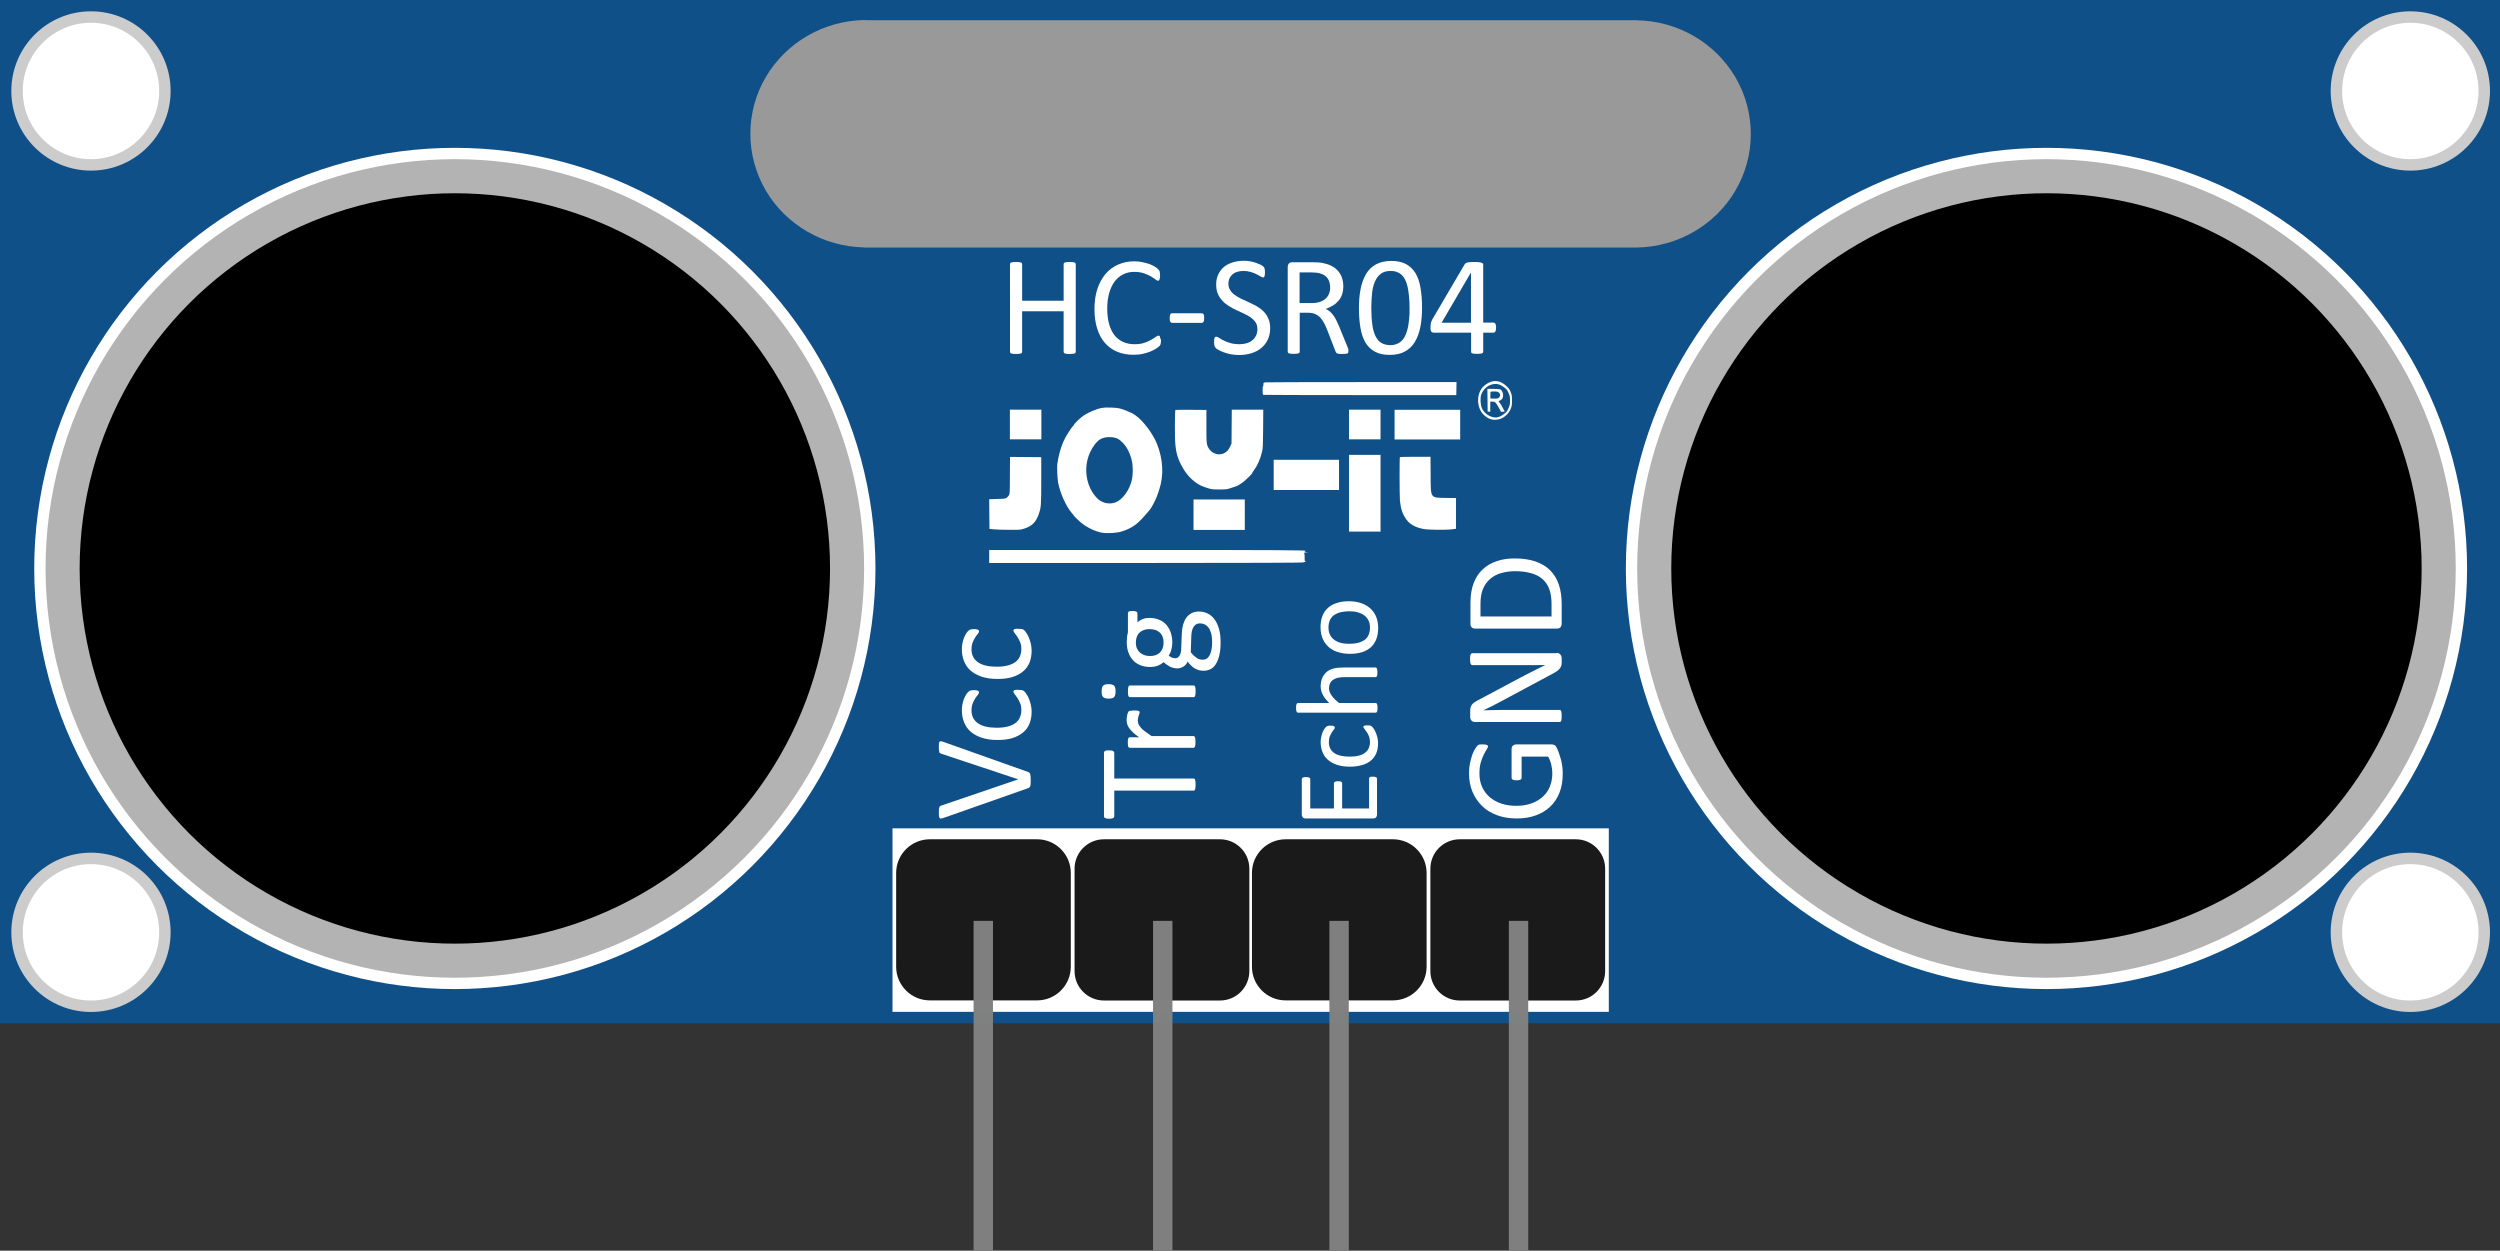 <?xml version="1.0" encoding="utf-8"?>
<!-- Generator: Adobe Illustrator 27.8.0, SVG Export Plug-In . SVG Version: 6.00 Build 0)  -->
<svg version="1.1"
	 id="svg8" xmlns:svg="http://www.w3.org/2000/svg" xmlns:rdf="http://www.w3.org/1999/02/22-rdf-syntax-ns#" xmlns:sodipodi="http://sodipodi.sourceforge.net/DTD/sodipodi-0.dtd" xmlns:dc="http://purl.org/dc/elements/1.1/" xmlns:inkscape="http://www.inkscape.org/namespaces/inkscape" xmlns:cc="http://creativecommons.org/ns#" inkscape:export-xdpi="93" inkscape:export-ydpi="93" inkscape:version="0.92.4 (5da689c313, 2019-01-14)"
	 xmlns="http://www.w3.org/2000/svg" xmlns:xlink="http://www.w3.org/1999/xlink" x="0px" y="0px" viewBox="0 0 1921 961"
	 style="enable-background:new 0 0 1921 961;" xml:space="preserve">
<rect x="0" y="0" width="1921" height="961" fill="#333333" stroke="none"/>
<style type="text/css">
	.st0{fill:#105089;}
	.st1{fill:#FFFFFF;}
	.st2{fill:#1A1A1A;}
	.st3{opacity:0.99;fill:#808080;enable-background:new    ;}
	.st4{fill:#999999;}
	.st5{fill:#B3B3B3;}
	.st6{fill:#CCCCCC;}
	.st7{enable-background:new    ;}
</style>
<sodipodi:namedview  bordercolor="#666666" borderopacity="1.0" id="base" inkscape:current-layer="layer1" inkscape:cx="884.65117" inkscape:cy="1212.4727" inkscape:document-units="mm" inkscape:pageopacity="0" inkscape:pageshadow="2" inkscape:window-height="1017" inkscape:window-maximized="1" inkscape:window-width="1920" inkscape:window-x="-8" inkscape:window-y="-8" inkscape:zoom="0.15971212" pagecolor="#323232" showgrid="false">
	</sodipodi:namedview>
<g id="layer1" transform="translate(0,253)" inkscape:groupmode="layer" inkscape:label="Ebene 1">
	<rect id="rect10" x="0" y="-253" class="st0" width="1922" height="786.3"/>
	<rect id="rect821" x="685.8" y="383.5" class="st1" width="550.4" height="141"/>
	<path id="rect825" class="st2" d="M987.9,391.9l82.4,0c14.3,0,25.9,11.6,25.9,25.9l0,72c0,14.3-11.6,25.9-25.9,25.9l-82.4,0
		c-14.3,0-25.9-11.6-25.9-25.9l0-72C962,403.5,973.6,391.9,987.9,391.9z"/>
	<path id="rect874" class="st2" d="M1121.7,391.9l89.1,0c12.5,0,22.6,10.1,22.6,22.6l0,78.7c0,12.5-10.1,22.6-22.6,22.6l-89.1,0
		c-12.5,0-22.6-10.1-22.6-22.6l0-78.7C1099.1,402,1109.2,391.9,1121.7,391.9z"/>
	<rect id="rect947" x="1021.5" y="454.6" class="st3" width="14.9" height="253.4"/>
	<rect id="rect949" x="1159.4" y="454.6" class="st3" width="14.9" height="253.4"/>
	<path id="rect95" class="st2" d="M714.5,391.9l82.4,0c14.3,0,25.9,11.6,25.9,25.9l0,72c0,14.3-11.6,25.9-25.9,25.9l-82.4,0
		c-14.3,0-25.9-11.6-25.9-25.9l0-72C688.6,403.5,700.2,391.9,714.5,391.9z"/>
	<path id="rect97" class="st2" d="M848.3,391.9l89.1,0c12.5,0,22.6,10.1,22.6,22.6l0,78.7c0,12.5-10.1,22.6-22.6,22.6l-89.1,0
		c-12.5,0-22.6-10.1-22.6-22.6l0-78.7C825.7,402,835.8,391.9,848.3,391.9z"/>
	<rect id="rect99" x="748.1" y="454.6" class="st3" width="14.9" height="253.4"/>
	<rect id="rect101" x="886" y="454.6" class="st3" width="14.9" height="253.4"/>
	<path id="path31-1" inkscape:connector-curvature="0" class="st1" d="M766.2,130.4c5.6-0.1,6.2-0.2,7.3-0.9c0.6-0.4,1.4-1.4,1.8-2
		c0.6-1.2,0.7-2,0.7-15.3l0.1-14.1l12,0.1l12,0.1v17.5c0,19.3-0.1,21.1-1.9,26.2c-2.3,6.6-5.6,9.7-12.5,11.6
		c-1.8,0.5-3.9,0.6-10.9,0.5c-4.7,0-10-0.2-11.6-0.4l-2.9-0.3l-0.1-11.4l-0.1-11.4L766.2,130.4L766.2,130.4z M880,169.6
		c102,0,127.1,0.2,122.9,0.7l-0.7,0.1l0.7,0.3c0.5,0.3,0.5,0.3-0.5,0.4c-0.8,0.1-0.4,0.2,1,0.3l2.1,0.2l-2.1,0.1
		c-1.2,0.1-1.9,0.2-1.5,0.3c0.5,0.1,0.6,0.6,0.6,3.3c0,3.1,0,3.1,0.9,3.3c0.6,0.1,0.5,0.2-0.5,0.2c-0.8,0-1.4,0.2-1.4,0.4
		c0,0.2-40.5,0.4-120.7,0.4H760.1v-5v-5L880,169.6z M788.1,61.8h12.1l0,11.4l0,11.4h-12.1H776l0-11.4l0-11.4H788.1z M812.4,103.8
		c0.9-6.4,2.4-12.1,4.6-17.2c0.8-1.8,1.6-3.4,1.7-3.5c0.1-0.1,0.7-1.1,1.3-2.2c1.3-2.3,4.1-6.4,4.8-6.8c0.2-0.2,0.4-0.5,0.4-0.6
		c0-0.5,3-3.6,5.4-5.6c2.5-2.1,4.5-3.2,9-5.2c5.2-2.2,8.3-2.8,14.5-2.5c4.5,0.2,5.6,0.4,8.5,1.3c1.8,0.6,4,1.5,4.8,1.9
		c0.9,0.4,1.7,0.8,1.9,0.8c0.2,0,1.5,0.8,3,1.8c5.8,3.9,13.6,14.2,16.7,22c4.8,12.1,5.4,24.2,1.7,35.4c-1.5,4.7-2.6,7.4-4.4,10.7
		c-2,3.8-2.2,4.1-7.2,9.7c-5.7,6.5-9.8,9.2-17.2,11.6c-3.8,1.2-11.2,1.6-15.2,0.9c-5.2-0.9-12.1-4.3-16.4-8
		c-2.2-1.9-5.2-4.9-5.2-5.2c0-0.1-0.7-1.1-1.7-2.1c-4.3-5.1-8.8-15.1-10.4-23.4C812.5,114.3,812.1,106.1,812.4,103.8L812.4,103.8z
		 M835.5,115.6c1.2,5.3,3.5,9.8,7.1,13.8c3.6,4,9.4,5.5,14.4,3.7c5.5-2,10.9-9.4,12.7-17.3c1-4.6,1-11.2-0.2-15.6
		c-1.6-6.3-4.4-11.2-8.4-14.5c-1.8-1.5-2.6-1.9-4.6-2.4c-4.1-0.9-8.3-0.4-11.2,1.3c-2.6,1.5-5.8,5.8-7.7,10
		C834.6,101.1,833.9,108.6,835.5,115.6z M903.2,62c0.2-0.1,5.7-0.1,12.1-0.1L927,62l0,12.5c0,11.8,0.1,12.6,0.7,14.7
		c1.7,5.3,7.2,8.2,12.1,6.4c2.5-1,4.2-2.6,5.4-5.4l1.1-2.4l0.1-13l0.1-13h12.1h12.1l-0.1,14.6c-0.1,13.6-0.2,14.8-0.8,17.6
		c-1.3,5.6-3.5,10.6-6.3,14.4c-0.7,1-1.3,1.9-1.3,2.1c0,0.5-3.1,3.6-5.8,6c-2.3,2-5.6,4-7.2,4.4c-0.5,0.1-2.2,0.7-3.7,1.2
		c-2.6,0.9-3.2,1-8.6,1c-5.5,0-6.1-0.1-9.1-1.1c-4.8-1.6-6.4-2.3-9.6-4.7c-3.6-2.7-6.7-6.2-9.2-10.6c-3.6-6.1-5.1-10.7-5.8-17.7
		C902.6,84.5,902.7,62.2,903.2,62L903.2,62z M936.8,130.8h19.7v11.7v11.7h-19.7h-19.7v-11.7v-11.7H936.8z M970.5,43.9
		c0.2,0,0.3-0.6,0.3-1.4c0-1.4,0-1.4,1.5-1.7c0.8-0.1,34.2-0.2,74.2-0.2h72.7l-0.1,5l-0.1,5h-73.9c-40.7,0-74.1-0.1-74.4-0.2
		c-0.4-0.2-0.5-0.8-0.5-3.4C970.2,45.2,970.3,43.9,970.5,43.9L970.5,43.9z M1003.8,100.3h25.1v11.6v11.6h-25.1h-25.1v-11.6v-11.6
		L1003.8,100.3z M1048.7,61.8h12.1v11.4v11.4h-12.1h-12.1V73.2V61.8L1048.7,61.8z M1048.7,96.5h12.1V126v29.5h-12.1h-12.1V126V96.5
		H1048.7z M1096.8,61.9h25.2v11.4v11.4h-25.2h-25.2V73.2V61.9L1096.8,61.9z M1075.7,98.2c0.2-0.1,5.5-0.2,11.9-0.2l11.6,0l0.1,13.5
		c0.1,18.9-0.5,17.9,11.8,18.1l7.7,0.1v11.8v11.8l-2.9,0.4c-4.3,0.6-18.1,0.5-21.9-0.2c-6.4-1.2-10.6-3.5-13.4-7.4
		c-2.9-4-4.3-8.1-4.9-14.6C1075.4,127.7,1075.3,98.5,1075.7,98.2L1075.7,98.2z M1136.2,50.7c0.6-2.5,1.8-4.8,3.1-6.2
		c5.5-5.6,12-6.2,17.4-1.6c2.5,2.2,3.2,3,4.2,5.6c0.8,2,0.9,2.6,0.9,6.2c0,3.5-0.1,4.2-0.9,6.3c-1.8,4.6-6.4,8.2-11,8.5
		c-4.2,0.4-7.4-1.1-10.8-4.8C1136.3,61.4,1135,55.6,1136.2,50.7L1136.2,50.7z M1138.6,60.4c1.1,3,4.5,6,8,7c3.5,1,6.2,0.2,10.2-3.2
		c1-0.8,1.7-1.9,2.4-3.7c1-2.3,1.1-2.9,1.1-5.7c0-2.9-0.1-3.4-1.1-5.8c-0.9-2.1-1.5-2.9-3.1-4.1c-1.1-0.9-2.7-1.9-3.6-2.2
		c-5.5-2.2-12.1,1.3-14.3,7.5C1137.3,52.5,1137.5,57.5,1138.6,60.4L1138.6,60.4z M1147.5,45.8c2.5,0,4.8,0.2,5.3,0.4
		c2,0.9,2.9,5.2,1.5,7.2c-0.4,0.5-1.2,1.2-1.8,1.4l-1.1,0.5l1.1,1.4c0.6,0.8,1.6,2.3,2.1,3.5c0.6,1.1,1.1,2.2,1.3,2.3
		c0.7,0.5,0.2,0.9-1.1,0.9l-1.4,0l-2-3.6c-2.1-3.8-2.6-4.2-4.9-4.2l-1.4,0l0,3.9l0,3.9l-1-0.1l-1-0.1l-0.1-8.7l-0.1-8.7L1147.5,45.8
		z M1148.1,53.3c2.4,0,3-0.1,3.7-0.8c1.8-1.6,0.8-4.2-1.8-4.6c-1.1-0.2-4.1-0.1-4.7,0.1c0,0-0.1,1.2-0.1,2.6l0,2.6L1148.1,53.3z"/>
	<path id="rect84" inkscape:connector-curvature="0" class="st4" d="M663.7-237.6L663.7-237.6c-31.1,0.7-59.6,17.3-75.2,43.7
		c-15.9,27-15.9,60.3,0,87.4c15.6,26.4,44.1,42.9,75.2,43.6v0.1h2h590.6h1.4v0c31.3-0.5,60.1-17.1,75.7-43.6
		c15.9-27,15.9-60.3,0-87.4c-15.7-26.6-44.4-43.1-75.7-43.6v-0.1h-1.4H665.7L663.7-237.6z"/>
	<circle id="path104" class="st1" cx="349.5" cy="183.8" r="323.2"/>
	<circle id="path91" class="st5" cx="349.5" cy="183.8" r="314.5"/>
	<circle id="circle107" class="st1" cx="1572.5" cy="183.8" r="323.2"/>
	<circle id="circle102" class="st5" cx="1572.5" cy="183.8" r="314.5"/>
	<circle id="path110" cx="349.5" cy="183.8" r="288.3"/>
	<circle id="circle112" cx="1572.5" cy="183.8" r="288.3"/>
	<circle id="path122" class="st6" cx="69.9" cy="-183.1" r="61.2"/>
	<circle id="circle133" class="st6" cx="1852.1" cy="-183.1" r="61.2"/>
	<circle id="circle135" class="st6" cx="1852.1" cy="463.4" r="61.2"/>
	<circle id="circle137" class="st6" cx="69.9" cy="463.4" r="61.2"/>
	<circle id="path139" class="st1" cx="69.9" cy="-183.1" r="52.4"/>
	<circle id="circle141" class="st1" cx="1852.1" cy="-183.1" r="52.4"/>
	<circle id="circle143" class="st1" cx="1852.1" cy="463.4" r="52.4"/>
	<circle id="circle145" class="st1" cx="69.9" cy="463.4" r="52.4"/>
	<g class="st7">
		<path class="st1" d="M826.6,17.3c0,0.3-0.1,0.5-0.2,0.8c-0.1,0.2-0.4,0.4-0.8,0.5c-0.4,0.1-0.8,0.2-1.4,0.3
			c-0.6,0.1-1.3,0.1-2.2,0.1c-0.9,0-1.7,0-2.3-0.1c-0.6-0.1-1-0.2-1.4-0.3c-0.4-0.1-0.6-0.3-0.8-0.5c-0.1-0.2-0.2-0.5-0.2-0.8v-31.1
			h-31.9v31.1c0,0.3-0.1,0.5-0.2,0.8c-0.1,0.2-0.4,0.4-0.8,0.5c-0.4,0.1-0.8,0.2-1.4,0.3c-0.6,0.1-1.3,0.1-2.2,0.1
			c-0.9,0-1.6,0-2.2-0.1c-0.6-0.1-1.1-0.2-1.5-0.3c-0.4-0.1-0.6-0.3-0.8-0.5c-0.1-0.2-0.2-0.5-0.2-0.8V-50c0-0.3,0.1-0.5,0.2-0.8
			c0.1-0.2,0.4-0.4,0.8-0.5c0.4-0.1,0.8-0.2,1.5-0.3c0.6-0.1,1.4-0.1,2.2-0.1c0.9,0,1.7,0,2.2,0.1c0.6,0.1,1.1,0.2,1.4,0.3
			c0.4,0.1,0.6,0.3,0.8,0.5c0.1,0.2,0.2,0.5,0.2,0.8v28.1h31.9V-50c0-0.3,0.1-0.5,0.2-0.8c0.1-0.2,0.4-0.4,0.8-0.5
			c0.4-0.1,0.8-0.2,1.4-0.3c0.6-0.1,1.3-0.1,2.3-0.1c0.9,0,1.6,0,2.2,0.1c0.6,0.1,1.1,0.2,1.4,0.3c0.4,0.1,0.6,0.3,0.8,0.5
			c0.1,0.2,0.2,0.5,0.2,0.8V17.3z"/>
		<path class="st1" d="M892.1,8.8c0,0.6,0,1.1-0.1,1.5c0,0.4-0.1,0.8-0.2,1.1s-0.2,0.6-0.4,0.9c-0.1,0.3-0.4,0.6-0.8,0.9
			c-0.4,0.4-1.1,0.9-2.3,1.7c-1.2,0.7-2.6,1.5-4.3,2.2c-1.7,0.7-3.7,1.3-5.9,1.8c-2.2,0.5-4.7,0.7-7.3,0.7c-4.6,0-8.7-0.8-12.3-2.3
			c-3.7-1.5-6.8-3.8-9.4-6.7c-2.6-3-4.6-6.6-6-11c-1.4-4.4-2.1-9.4-2.1-15c0-5.8,0.7-11,2.2-15.5s3.6-8.4,6.3-11.6
			c2.7-3.2,6-5.6,9.7-7.2c3.8-1.7,8-2.5,12.5-2.5c2,0,4,0.2,5.9,0.6c1.9,0.4,3.7,0.9,5.3,1.4c1.6,0.6,3.1,1.2,4.3,2
			c1.3,0.8,2.1,1.4,2.6,1.9c0.5,0.5,0.8,0.9,0.9,1.1c0.1,0.3,0.3,0.6,0.4,0.9c0.1,0.3,0.2,0.8,0.2,1.2c0.1,0.5,0.1,1,0.1,1.7
			c0,0.7,0,1.3-0.1,1.8c-0.1,0.5-0.2,0.9-0.3,1.3c-0.1,0.3-0.3,0.6-0.5,0.8c-0.2,0.2-0.4,0.2-0.7,0.2c-0.5,0-1.2-0.4-2.1-1.1
			c-0.9-0.7-2.1-1.5-3.5-2.3c-1.4-0.8-3.2-1.6-5.2-2.3c-2.1-0.7-4.5-1.1-7.4-1.1c-3.1,0-6,0.6-8.5,1.9c-2.6,1.2-4.7,3.1-6.6,5.5
			c-1.8,2.4-3.2,5.4-4.2,8.9c-1,3.5-1.5,7.5-1.5,11.9c0,4.4,0.5,8.4,1.4,11.8c1,3.4,2.3,6.3,4.1,8.6s4,4,6.6,5.2
			c2.6,1.2,5.6,1.8,8.9,1.8c2.8,0,5.2-0.3,7.3-1c2.1-0.7,3.9-1.5,5.3-2.3s2.7-1.6,3.6-2.3c0.9-0.7,1.7-1,2.2-1
			c0.3,0,0.5,0.1,0.7,0.2c0.2,0.1,0.3,0.3,0.4,0.6c0.1,0.3,0.2,0.7,0.2,1.3C892,7.3,892.1,8,892.1,8.8z"/>
		<path class="st1" d="M925.3-8.6c0,1.4-0.2,2.4-0.5,2.9c-0.3,0.5-0.8,0.8-1.4,0.8h-22.6c-0.7,0-1.1-0.3-1.5-0.8s-0.5-1.5-0.5-2.9
			c0-1.4,0.2-2.3,0.5-2.9c0.3-0.5,0.8-0.8,1.5-0.8h22.6c0.3,0,0.5,0.1,0.8,0.2c0.2,0.1,0.4,0.3,0.6,0.6c0.2,0.3,0.3,0.7,0.4,1.2
			C925.3-9.9,925.3-9.3,925.3-8.6z"/>
		<path class="st1" d="M976-0.9c0,3.3-0.6,6.2-1.8,8.8c-1.2,2.6-2.9,4.7-5,6.5c-2.1,1.8-4.7,3.1-7.6,4s-6,1.4-9.4,1.4
			c-2.3,0-4.5-0.2-6.5-0.6c-2-0.4-3.8-0.9-5.4-1.5c-1.6-0.6-2.9-1.2-4-1.8c-1.1-0.6-1.8-1.1-2.2-1.6c-0.4-0.4-0.7-1-0.9-1.7
			c-0.2-0.7-0.3-1.6-0.3-2.7c0-0.8,0-1.5,0.1-2c0.1-0.5,0.2-0.9,0.3-1.3c0.1-0.3,0.3-0.6,0.5-0.7c0.2-0.1,0.5-0.2,0.8-0.2
			c0.5,0,1.2,0.3,2.1,0.9c0.9,0.6,2.1,1.3,3.5,2c1.4,0.7,3.2,1.4,5.2,2c2,0.6,4.4,0.9,7.1,0.9c2,0,3.9-0.3,5.6-0.8
			c1.7-0.5,3.1-1.3,4.3-2.3c1.2-1,2.1-2.2,2.8-3.7c0.7-1.4,1-3.1,1-4.9c0-2-0.5-3.7-1.4-5.1c-0.9-1.4-2.1-2.6-3.6-3.7
			c-1.5-1.1-3.2-2-5.1-2.9c-1.9-0.9-3.8-1.8-5.8-2.7s-3.9-1.9-5.8-3.1s-3.6-2.4-5-4c-1.5-1.5-2.7-3.3-3.6-5.3
			c-0.9-2-1.4-4.5-1.4-7.3c0-2.9,0.5-5.5,1.6-7.8c1.1-2.3,2.5-4.2,4.4-5.8c1.9-1.6,4.2-2.7,6.8-3.5c2.6-0.8,5.4-1.2,8.5-1.2
			c1.6,0,3.1,0.1,4.7,0.4c1.6,0.3,3.1,0.6,4.4,1.1c1.4,0.5,2.6,1,3.7,1.5c1.1,0.6,1.8,1,2.1,1.4c0.3,0.3,0.6,0.6,0.7,0.8
			c0.1,0.2,0.2,0.5,0.3,0.8c0.1,0.3,0.1,0.7,0.2,1.1s0.1,1,0.1,1.7c0,0.6,0,1.2-0.1,1.7c-0.1,0.5-0.1,0.9-0.2,1.3
			c-0.1,0.3-0.3,0.6-0.5,0.8c-0.2,0.2-0.4,0.2-0.7,0.2c-0.4,0-1-0.3-1.9-0.8c-0.8-0.5-1.9-1.1-3.1-1.7c-1.2-0.6-2.7-1.2-4.4-1.7
			c-1.7-0.5-3.6-0.8-5.7-0.8c-2,0-3.6,0.3-5.1,0.8s-2.6,1.2-3.6,2.1c-0.9,0.9-1.6,1.9-2.1,3.1c-0.5,1.2-0.7,2.5-0.7,3.8
			c0,2,0.5,3.6,1.4,5c0.9,1.4,2.1,2.7,3.6,3.7c1.5,1.1,3.2,2.1,5.1,3c1.9,0.9,3.9,1.8,5.9,2.7s3.9,1.9,5.9,3
			c1.9,1.1,3.6,2.4,5.1,3.9c1.5,1.5,2.7,3.3,3.6,5.3C975.6-6.1,976-3.7,976-0.9z"/>
		<path class="st1" d="M1036.1,17.3c0,0.3-0.1,0.5-0.2,0.8s-0.3,0.4-0.7,0.5c-0.4,0.1-0.9,0.3-1.5,0.3c-0.7,0.1-1.5,0.1-2.6,0.1
			c-0.9,0-1.7,0-2.3-0.1c-0.6-0.1-1.1-0.2-1.4-0.4c-0.4-0.2-0.6-0.4-0.8-0.7c-0.2-0.3-0.4-0.7-0.5-1.1l-6.4-16.5
			c-0.8-1.9-1.5-3.6-2.4-5.2s-1.8-2.9-2.9-4.1c-1.1-1.1-2.4-2-4-2.7c-1.5-0.6-3.3-0.9-5.5-0.9h-6.2v29.9c0,0.3-0.1,0.5-0.2,0.8
			s-0.4,0.4-0.8,0.5c-0.3,0.1-0.8,0.2-1.4,0.3c-0.6,0.1-1.3,0.1-2.2,0.1c-0.9,0-1.7,0-2.2-0.1c-0.6-0.1-1.1-0.2-1.4-0.3
			c-0.4-0.1-0.6-0.3-0.8-0.5c-0.1-0.2-0.2-0.5-0.2-0.8v-64.9c0-1.4,0.4-2.4,1.1-3c0.7-0.6,1.5-0.8,2.4-0.8h14.9c1.8,0,3.2,0,4.4,0.1
			c1.2,0.1,2.2,0.2,3.2,0.3c2.7,0.5,5.1,1.2,7.2,2.2c2.1,1,3.8,2.3,5.2,3.8c1.4,1.6,2.5,3.3,3.2,5.3c0.7,2,1.1,4.2,1.1,6.6
			c0,2.3-0.3,4.5-0.9,6.3c-0.6,1.9-1.5,3.5-2.7,4.9c-1.2,1.4-2.6,2.7-4.3,3.7c-1.7,1-3.5,1.9-5.6,2.7c1.2,0.5,2.2,1.1,3.1,1.9
			c0.9,0.8,1.8,1.7,2.6,2.8c0.8,1.1,1.6,2.3,2.3,3.7c0.7,1.4,1.4,3,2.2,4.8l6.3,15.4c0.5,1.3,0.8,2.2,1,2.7
			C1036,16.6,1036.1,17,1036.1,17.3z M1022.1-31.9c0-2.7-0.6-5.1-1.8-7c-1.2-1.9-3.3-3.3-6.2-4.1c-0.9-0.3-1.9-0.4-3.1-0.5
			s-2.6-0.2-4.5-0.2h-7.9v23.6h9.1c2.5,0,4.6-0.3,6.4-0.9s3.3-1.4,4.5-2.5c1.2-1.1,2.1-2.3,2.6-3.8
			C1021.8-28.7,1022.1-30.2,1022.1-31.9z"/>
		<path class="st1" d="M1092.7-16.5c0,5.4-0.4,10.3-1.3,14.7c-0.8,4.4-2.3,8.3-4.2,11.5s-4.5,5.7-7.7,7.4c-3.2,1.8-7.1,2.6-11.8,2.6
			c-4.4,0-8.1-0.8-11.1-2.4c-3-1.6-5.4-3.9-7.3-6.9c-1.8-3.1-3.2-6.8-3.9-11.3c-0.8-4.5-1.2-9.6-1.2-15.4c0-5.3,0.4-10.2,1.3-14.7
			c0.9-4.5,2.3-8.3,4.2-11.5s4.5-5.7,7.7-7.4s7.1-2.6,11.7-2.6c4.4,0,8.2,0.8,11.2,2.4c3,1.6,5.4,3.9,7.3,6.9
			c1.8,3.1,3.2,6.8,3.9,11.3C1092.3-27.4,1092.7-22.3,1092.7-16.5z M1083.1-15.8c0-3.5-0.1-6.6-0.4-9.4c-0.3-2.8-0.6-5.2-1.1-7.4
			s-1.1-4-1.9-5.5c-0.8-1.5-1.7-2.8-2.8-3.8c-1.1-1-2.3-1.7-3.7-2.2c-1.4-0.5-3-0.7-4.7-0.7c-3.1,0-5.6,0.7-7.5,2.2
			c-1.9,1.4-3.4,3.4-4.5,6c-1.1,2.5-1.9,5.5-2.2,8.9s-0.6,7-0.6,10.9c0,5.2,0.3,9.7,0.8,13.4s1.4,6.7,2.6,9s2.7,4,4.5,5
			c1.8,1,4,1.6,6.6,1.6c2,0,3.8-0.3,5.3-1c1.5-0.6,2.9-1.6,4-2.8c1.1-1.2,2-2.7,2.7-4.4s1.3-3.6,1.7-5.6c0.4-2.1,0.7-4.3,0.9-6.7
			C1083.1-10.7,1083.1-13.2,1083.1-15.8z"/>
		<path class="st1" d="M1149.6-1.2c0,1.2-0.2,2.1-0.5,2.8c-0.4,0.7-0.9,1-1.5,1h-7.9v14.7c0,0.3-0.1,0.5-0.2,0.7
			c-0.1,0.2-0.4,0.4-0.8,0.5c-0.4,0.1-0.9,0.3-1.5,0.3c-0.6,0.1-1.4,0.1-2.3,0.1c-0.9,0-1.6,0-2.2-0.1c-0.6-0.1-1.1-0.2-1.4-0.3
			c-0.4-0.1-0.6-0.3-0.7-0.5c-0.1-0.2-0.2-0.4-0.2-0.7V2.6h-28.7c-0.4,0-0.8-0.1-1.1-0.2s-0.5-0.3-0.8-0.6c-0.2-0.3-0.4-0.7-0.5-1.2
			s-0.1-1.2-0.1-2.1c0-0.7,0-1.3,0.1-1.8c0-0.5,0.1-1,0.2-1.5c0.1-0.5,0.2-0.9,0.4-1.3c0.2-0.4,0.4-0.9,0.6-1.3l25-42.6
			c0.2-0.3,0.5-0.5,0.8-0.8c0.3-0.2,0.8-0.4,1.4-0.5c0.6-0.1,1.2-0.2,2-0.3c0.8-0.1,1.8-0.1,2.9-0.1c1.2,0,2.3,0,3.2,0.1
			c0.9,0.1,1.6,0.2,2.2,0.4s1,0.3,1.3,0.6c0.3,0.2,0.4,0.5,0.4,0.8v44.7h7.9c0.6,0,1.1,0.3,1.5,0.9
			C1149.4-3.5,1149.6-2.5,1149.6-1.2z M1130.3-43.5h-0.1l-22.5,38.5h22.6V-43.5z"/>
	</g>
	<g class="st7">
		<path class="st1" d="M790,340.2c0.4,0.1,0.7,0.3,1,0.6c0.3,0.3,0.5,0.6,0.6,1.1c0.1,0.5,0.2,1,0.3,1.7c0.1,0.7,0.1,1.6,0.1,2.6
			c0,0.8,0,1.5,0,2.1c0,0.6-0.1,1.1-0.1,1.5s-0.2,0.8-0.2,1.1c-0.1,0.3-0.2,0.6-0.4,0.8c-0.1,0.2-0.3,0.4-0.5,0.5
			c-0.2,0.1-0.4,0.2-0.7,0.4l-65.1,22.9c-0.8,0.3-1.4,0.4-1.9,0.5c-0.5,0-0.9-0.1-1.1-0.5c-0.3-0.3-0.4-0.8-0.5-1.6
			c-0.1-0.7-0.1-1.7-0.1-2.9c0-1,0-1.8,0.1-2.4c0.1-0.6,0.2-1.1,0.3-1.4s0.3-0.6,0.6-0.7c0.2-0.2,0.5-0.3,0.9-0.5l59-20.1v-0.1
			l-58.9-19.6c-0.4-0.1-0.7-0.2-1-0.4c-0.3-0.1-0.5-0.4-0.6-0.8c-0.1-0.4-0.2-0.9-0.3-1.5c-0.1-0.7-0.1-1.5-0.1-2.6
			c0-1.1,0-2,0.1-2.7c0.1-0.7,0.3-1.1,0.5-1.3c0.3-0.2,0.6-0.3,1.1-0.3c0.5,0.1,1.1,0.2,1.9,0.5L790,340.2z"/>
		<path class="st1" d="M782.9,277.1c0.6,0,1.1,0,1.6,0.1c0.5,0,0.8,0.1,1.1,0.2c0.3,0.1,0.6,0.2,0.8,0.3c0.2,0.1,0.6,0.4,1,0.9
			c0.5,0.5,1,1.2,1.7,2.3c0.7,1.1,1.3,2.3,1.8,3.7c0.5,1.4,0.9,2.8,1.3,4.4c0.3,1.6,0.5,3.2,0.5,4.9c0,3.5-0.6,6.6-1.7,9.3
			s-2.8,5-5.1,6.8c-2.2,1.8-4.9,3.2-8.2,4.2c-3.2,1-7,1.4-11.2,1.4c-4.8,0-8.9-0.6-12.4-1.8c-3.4-1.2-6.3-2.8-8.5-4.8
			c-2.2-2-3.8-4.4-4.9-7.2c-1.1-2.8-1.6-5.8-1.6-9c0-1.6,0.1-3.1,0.4-4.5s0.7-2.8,1.1-4c0.5-1.2,1-2.3,1.6-3.3s1.1-1.7,1.6-2.1
			s0.8-0.7,1-0.9c0.3-0.2,0.6-0.3,0.9-0.4c0.3-0.1,0.7-0.2,1.2-0.2s1-0.1,1.6-0.1c1.4,0,2.4,0.2,3,0.5c0.6,0.3,0.8,0.7,0.8,1.2
			c0,0.5-0.3,1.2-0.9,1.9s-1.3,1.6-2,2.7c-0.7,1.1-1.4,2.4-2,3.9c-0.6,1.5-0.9,3.4-0.9,5.4c0,4.3,1.7,7.6,5,9.9s8.1,3.4,14.4,3.4
			c3.1,0,5.9-0.3,8.3-0.9c2.4-0.6,4.3-1.5,5.9-2.6c1.6-1.2,2.8-2.6,3.5-4.3c0.8-1.7,1.2-3.6,1.2-5.8c0-2.1-0.3-3.9-1-5.4
			c-0.6-1.6-1.4-2.9-2.1-4c-0.8-1.1-1.5-2.1-2.1-2.9s-0.9-1.4-0.9-1.8c0-0.3,0.1-0.5,0.2-0.7c0.1-0.2,0.4-0.3,0.7-0.5
			c0.3-0.1,0.8-0.2,1.3-0.3C781.5,277.2,782.1,277.1,782.9,277.1z"/>
		<path class="st1" d="M782.9,230.2c0.6,0,1.1,0,1.6,0.1c0.5,0,0.8,0.1,1.1,0.2c0.3,0.1,0.6,0.2,0.8,0.3c0.2,0.1,0.6,0.4,1,0.9
			c0.5,0.5,1,1.2,1.7,2.3c0.7,1.1,1.3,2.3,1.8,3.7c0.5,1.4,0.9,2.8,1.3,4.4c0.3,1.6,0.5,3.2,0.5,4.9c0,3.5-0.6,6.6-1.7,9.3
			c-1.2,2.7-2.8,5-5.1,6.8c-2.2,1.8-4.9,3.2-8.2,4.2c-3.2,1-7,1.4-11.2,1.4c-4.8,0-8.9-0.6-12.4-1.8c-3.4-1.2-6.3-2.8-8.5-4.8
			c-2.2-2-3.8-4.4-4.9-7.2c-1.1-2.8-1.6-5.8-1.6-9c0-1.6,0.1-3.1,0.4-4.5s0.7-2.8,1.1-4c0.5-1.2,1-2.3,1.6-3.3s1.1-1.7,1.6-2.1
			s0.8-0.7,1-0.9c0.3-0.2,0.6-0.3,0.9-0.4c0.3-0.1,0.7-0.2,1.2-0.2s1-0.1,1.6-0.1c1.4,0,2.4,0.2,3,0.5c0.6,0.3,0.8,0.7,0.8,1.2
			c0,0.5-0.3,1.2-0.9,1.9s-1.3,1.6-2,2.7c-0.7,1.1-1.4,2.4-2,3.9c-0.6,1.5-0.9,3.4-0.9,5.4c0,4.3,1.7,7.6,5,9.9
			c3.3,2.3,8.1,3.4,14.4,3.4c3.1,0,5.9-0.3,8.3-0.9c2.4-0.6,4.3-1.5,5.9-2.6c1.6-1.2,2.8-2.6,3.5-4.3c0.8-1.7,1.2-3.6,1.2-5.8
			c0-2.1-0.3-3.9-1-5.4c-0.6-1.6-1.4-2.9-2.1-4c-0.8-1.1-1.5-2.1-2.1-2.9s-0.9-1.4-0.9-1.8c0-0.3,0.1-0.5,0.2-0.7
			c0.1-0.2,0.4-0.3,0.7-0.5c0.3-0.1,0.8-0.2,1.3-0.3C781.5,230.3,782.1,230.2,782.9,230.2z"/>
	</g>
	<g class="st7">
		<path class="st1" d="M852.3,323.6c0.7,0,1.3,0,1.8,0.1c0.5,0.1,0.9,0.2,1.2,0.4c0.3,0.2,0.5,0.4,0.7,0.6c0.1,0.2,0.2,0.5,0.2,0.8
			v19.7H917c0.3,0,0.5,0.1,0.8,0.2c0.2,0.1,0.4,0.4,0.5,0.8c0.1,0.4,0.2,0.8,0.3,1.4c0.1,0.6,0.1,1.3,0.1,2.2c0,0.9,0,1.6-0.1,2.2
			c-0.1,0.6-0.2,1.1-0.3,1.5c-0.1,0.4-0.3,0.6-0.5,0.8s-0.5,0.2-0.8,0.2h-60.8v19.7c0,0.3-0.1,0.6-0.2,0.8c-0.1,0.2-0.4,0.4-0.7,0.6
			c-0.3,0.1-0.7,0.3-1.2,0.4c-0.5,0.1-1.1,0.1-1.8,0.1c-0.7,0-1.3,0-1.8-0.1c-0.5-0.1-0.9-0.2-1.3-0.4s-0.6-0.3-0.7-0.6
			c-0.1-0.2-0.2-0.5-0.2-0.8v-48.8c0-0.3,0.1-0.5,0.2-0.8c0.1-0.2,0.4-0.4,0.7-0.6c0.3-0.2,0.8-0.3,1.3-0.4
			C851,323.6,851.6,323.6,852.3,323.6z"/>
		<path class="st1" d="M871.5,292.9c0.8,0,1.5,0,2,0.1c0.5,0,1,0.1,1.3,0.2c0.3,0.1,0.5,0.2,0.7,0.4c0.2,0.2,0.2,0.4,0.2,0.7
			s-0.1,0.6-0.2,1.1c-0.2,0.4-0.3,0.9-0.5,1.4s-0.3,1.1-0.5,1.8s-0.2,1.4-0.2,2.1c0,0.9,0.2,1.8,0.5,2.7c0.4,0.9,1,1.8,1.8,2.7
			c0.8,1,1.9,2,3.3,3c1.4,1,3.1,2.2,5,3.5h32.1c0.3,0,0.5,0.1,0.7,0.2c0.2,0.1,0.4,0.4,0.5,0.7s0.3,0.8,0.3,1.4
			c0.1,0.6,0.1,1.3,0.1,2.2c0,0.9,0,1.6-0.1,2.2c-0.1,0.6-0.2,1-0.3,1.4c-0.1,0.3-0.3,0.6-0.5,0.7c-0.2,0.1-0.4,0.2-0.7,0.2h-48.8
			c-0.3,0-0.5-0.1-0.7-0.2c-0.2-0.1-0.4-0.3-0.5-0.7c-0.2-0.3-0.3-0.7-0.3-1.2c-0.1-0.5-0.1-1.2-0.1-2c0-0.8,0-1.5,0.1-2
			c0.1-0.5,0.2-0.9,0.3-1.2c0.2-0.3,0.3-0.5,0.5-0.6c0.2-0.1,0.4-0.2,0.7-0.2h7.1c-2-1.3-3.5-2.6-4.8-3.8c-1.2-1.2-2.2-2.3-2.9-3.3
			c-0.7-1-1.2-2.1-1.5-3.1c-0.3-1-0.4-2.1-0.4-3.1c0-0.5,0-1,0.1-1.6c0.1-0.6,0.2-1.2,0.3-1.9c0.1-0.7,0.3-1.2,0.5-1.8
			s0.4-0.9,0.5-1.1c0.2-0.2,0.4-0.4,0.5-0.4c0.2-0.1,0.4-0.1,0.6-0.2c0.3-0.1,0.6-0.1,1.1-0.1S870.7,292.9,871.5,292.9z"/>
		<path class="st1" d="M851.8,272.7c2.1,0,3.5,0.4,4.3,1.2c0.8,0.8,1.1,2.3,1.1,4.4c0,2.1-0.4,3.5-1.1,4.3c-0.7,0.8-2.1,1.2-4.2,1.2
			c-2.1,0-3.5-0.4-4.3-1.2c-0.8-0.8-1.1-2.3-1.1-4.4c0-2.1,0.4-3.5,1.1-4.3C848.4,273.1,849.8,272.7,851.8,272.7z M917.1,273.7
			c0.3,0,0.5,0.1,0.7,0.2c0.2,0.1,0.4,0.4,0.5,0.7s0.3,0.8,0.3,1.4c0.1,0.6,0.1,1.3,0.1,2.2c0,0.9,0,1.6-0.1,2.2
			c-0.1,0.6-0.2,1-0.3,1.4c-0.1,0.3-0.3,0.6-0.5,0.7c-0.2,0.1-0.4,0.2-0.7,0.2h-48.8c-0.3,0-0.5-0.1-0.7-0.2
			c-0.2-0.1-0.4-0.4-0.5-0.7c-0.1-0.3-0.3-0.8-0.3-1.4c-0.1-0.6-0.1-1.3-0.1-2.2c0-0.9,0-1.6,0.1-2.2c0.1-0.6,0.2-1,0.3-1.4
			s0.3-0.6,0.5-0.7s0.5-0.2,0.7-0.2H917.1z"/>
		<path class="st1" d="M870.5,216.5c1.3,0,2.2,0.2,2.7,0.5c0.6,0.3,0.8,0.8,0.8,1.3v7c1.3-1.3,2.7-2.1,4.3-2.7s3.2-0.8,4.9-0.8
			c2.8,0,5.3,0.5,7.5,1.4c2.2,0.9,4,2.2,5.5,3.9c1.5,1.7,2.6,3.7,3.4,6c0.8,2.3,1.2,4.9,1.2,7.7c0,2-0.3,3.9-0.8,5.7
			c-0.5,1.8-1.2,3.2-2,4.1c0.7,0.7,1.4,1.2,2.2,1.6s1.8,0.6,2.9,0.6c1.3,0,2.3-0.6,3.1-1.8c0.8-1.2,1.3-2.7,1.4-4.7l0.5-12.7
			c0.1-2.4,0.4-4.6,1-6.7c0.6-2,1.4-3.8,2.5-5.3c1.1-1.5,2.5-2.6,4.1-3.5c1.6-0.8,3.5-1.2,5.6-1.2c2.2,0,4.4,0.5,6.4,1.4
			c2,0.9,3.8,2.4,5.3,4.3c1.5,1.9,2.7,4.4,3.6,7.4c0.9,3,1.3,6.5,1.3,10.6c0,3.9-0.3,7.3-1,10c-0.7,2.8-1.6,5-2.7,6.8
			c-1.2,1.8-2.5,3.1-4.1,3.8c-1.6,0.8-3.4,1.2-5.2,1.2c-1.2,0-2.3-0.1-3.5-0.4c-1.1-0.3-2.2-0.7-3.2-1.3s-2-1.3-2.9-2.2
			c-0.9-0.9-1.8-1.9-2.7-3.1c-0.9,1.8-2,3.1-3.4,3.9c-1.4,0.8-2.9,1.3-4.4,1.3c-2.2,0-4.2-0.5-5.9-1.4c-1.7-0.9-3.3-2-4.7-3.4
			c-1.3,1.1-2.8,2-4.5,2.7c-1.7,0.6-3.7,1-6.1,1c-2.8,0-5.3-0.5-7.5-1.4s-4.1-2.2-5.6-3.9c-1.5-1.7-2.7-3.7-3.5-6
			c-0.8-2.3-1.2-4.9-1.2-7.6c0-1.5,0.1-2.9,0.2-4.1c0.2-1.3,0.4-2.5,0.7-3.6v-14.7c0-0.6,0.3-1.1,0.9-1.4S869.3,216.5,870.5,216.5z
			 M883.4,230.4c-3.3,0-5.9,0.9-7.8,2.7c-1.9,1.8-2.8,4.4-2.8,7.8c0,1.7,0.3,3.2,0.9,4.5c0.6,1.3,1.4,2.3,2.4,3.2
			c1,0.8,2.2,1.5,3.5,1.9c1.3,0.4,2.7,0.6,4.1,0.6c3.2,0,5.7-0.9,7.6-2.7c1.8-1.8,2.8-4.4,2.8-7.7c0-1.8-0.3-3.3-0.8-4.6
			c-0.6-1.3-1.3-2.4-2.3-3.2c-1-0.8-2.1-1.5-3.4-1.9C886.1,230.7,884.8,230.4,883.4,230.4z M922,226c-2.1,0-3.7,0.9-4.8,2.6
			c-1.1,1.7-1.7,4-1.8,7l-0.4,12.6c0.9,1.2,1.8,2.1,2.6,2.8s1.6,1.3,2.3,1.8c0.7,0.4,1.5,0.7,2.2,0.9s1.5,0.2,2.2,0.2
			c2.3,0,4.1-1.2,5.3-3.6s1.8-5.7,1.8-10c0-2.7-0.3-5-0.8-6.8c-0.5-1.8-1.2-3.3-2.1-4.4c-0.9-1.1-1.9-1.9-3-2.4
			C924.4,226.2,923.2,226,922,226z"/>
	</g>
	<g class="st7">
		<path class="st1" d="M1054.9,343.8c0.5,0,1,0,1.4,0.1c0.4,0.1,0.7,0.2,1,0.3c0.3,0.1,0.5,0.3,0.6,0.5c0.1,0.2,0.2,0.4,0.2,0.6
			v27.8c0,0.7-0.2,1.3-0.7,1.9c-0.5,0.6-1.3,0.9-2.4,0.9h-51.6c-1.2,0-2-0.3-2.4-0.9c-0.5-0.6-0.7-1.3-0.7-1.9v-27.5
			c0-0.2,0.1-0.5,0.2-0.6c0.1-0.2,0.3-0.4,0.6-0.5s0.6-0.2,1-0.3c0.4-0.1,0.9-0.1,1.5-0.1c0.5,0,1,0,1.4,0.1c0.4,0.1,0.7,0.2,1,0.3
			c0.3,0.1,0.4,0.3,0.6,0.5c0.1,0.2,0.2,0.4,0.2,0.6v22.6h18.2v-19.4c0-0.2,0.1-0.5,0.2-0.6c0.1-0.2,0.3-0.4,0.6-0.5
			c0.2-0.1,0.6-0.2,1-0.3s0.9-0.1,1.5-0.1c0.5,0,1,0,1.4,0.1s0.7,0.2,0.9,0.3c0.2,0.1,0.4,0.3,0.5,0.5s0.2,0.4,0.2,0.6v19.4h20.7
			v-23c0-0.2,0.1-0.5,0.2-0.6c0.1-0.2,0.3-0.4,0.6-0.5c0.3-0.1,0.6-0.3,1-0.3C1053.8,343.8,1054.3,343.8,1054.9,343.8z"/>
		<path class="st1" d="M1050.8,304.4c0.5,0,0.9,0,1.3,0s0.7,0.1,0.9,0.2c0.3,0.1,0.5,0.2,0.7,0.3s0.5,0.3,0.8,0.7
			c0.4,0.4,0.8,1,1.4,1.9c0.6,0.9,1,1.9,1.5,3c0.4,1.1,0.8,2.3,1.1,3.6c0.3,1.3,0.4,2.7,0.4,4.1c0,2.9-0.5,5.5-1.4,7.7
			c-1,2.2-2.3,4.1-4.2,5.6c-1.8,1.5-4.1,2.7-6.8,3.4c-2.7,0.8-5.8,1.2-9.2,1.2c-4,0-7.4-0.5-10.2-1.5c-2.8-1-5.2-2.3-7-4
			c-1.8-1.7-3.2-3.7-4-6c-0.9-2.3-1.3-4.8-1.3-7.4c0-1.3,0.1-2.5,0.4-3.7c0.2-1.2,0.6-2.3,0.9-3.3c0.4-1,0.8-1.9,1.3-2.7
			c0.5-0.8,0.9-1.4,1.3-1.7c0.4-0.4,0.6-0.6,0.9-0.7c0.2-0.1,0.5-0.2,0.7-0.3c0.3-0.1,0.6-0.1,1-0.2c0.4,0,0.8,0,1.3,0
			c1.2,0,2,0.1,2.4,0.4c0.5,0.3,0.7,0.6,0.7,1c0,0.4-0.2,1-0.7,1.5s-1,1.3-1.6,2.2c-0.6,0.9-1.1,2-1.6,3.2c-0.5,1.3-0.7,2.8-0.7,4.5
			c0,3.6,1.4,6.3,4.1,8.2c2.7,1.9,6.7,2.8,11.9,2.8c2.6,0,4.9-0.2,6.8-0.7c2-0.5,3.6-1.2,4.9-2.2c1.3-1,2.3-2.1,2.9-3.5s1-3,1-4.8
			c0-1.7-0.3-3.2-0.8-4.5c-0.5-1.3-1.1-2.4-1.8-3.3c-0.6-0.9-1.2-1.7-1.7-2.4c-0.5-0.6-0.8-1.1-0.8-1.5c0-0.2,0.1-0.4,0.2-0.5
			c0.1-0.1,0.3-0.3,0.6-0.4c0.3-0.1,0.6-0.2,1.1-0.2C1049.7,304.4,1050.2,304.4,1050.8,304.4z"/>
		<path class="st1" d="M1057,259.9c0.2,0,0.4,0.1,0.6,0.2c0.2,0.1,0.3,0.3,0.4,0.6c0.1,0.3,0.2,0.6,0.3,1.1s0.1,1.1,0.1,1.8
			c0,0.7,0,1.4-0.1,1.8s-0.1,0.8-0.3,1.1c-0.1,0.3-0.3,0.5-0.4,0.6c-0.2,0.1-0.4,0.2-0.6,0.2h-23.6c-2.3,0-4.1,0.2-5.5,0.5
			c-1.4,0.4-2.6,0.9-3.6,1.6c-1,0.7-1.8,1.6-2.3,2.7c-0.5,1.1-0.8,2.3-0.8,3.8c0,1.8,0.7,3.7,2,5.5c1.3,1.9,3.2,3.8,5.8,5.8h28.1
			c0.2,0,0.4,0.1,0.6,0.2c0.2,0.1,0.3,0.3,0.4,0.6c0.1,0.3,0.2,0.6,0.3,1.1s0.1,1.1,0.1,1.8c0,0.7,0,1.3-0.1,1.8s-0.1,0.9-0.3,1.1
			c-0.1,0.3-0.3,0.5-0.4,0.6s-0.4,0.2-0.6,0.2h-59.8c-0.2,0-0.4-0.1-0.6-0.2s-0.3-0.3-0.4-0.6c-0.1-0.3-0.2-0.7-0.3-1.1
			s-0.1-1.1-0.1-1.8c0-0.7,0-1.4,0.1-1.8s0.1-0.9,0.3-1.1s0.3-0.5,0.4-0.6c0.2-0.1,0.4-0.2,0.6-0.2h24.1c-2.2-2.1-3.9-4.3-5-6.4
			c-1.1-2.1-1.6-4.3-1.6-6.5c0-2.7,0.5-4.9,1.4-6.8c0.9-1.8,2.1-3.3,3.6-4.5s3.3-1.9,5.3-2.4c2-0.5,4.5-0.7,7.4-0.7H1057z"/>
		<path class="st1" d="M1036.4,209c3.3,0,6.3,0.4,9.1,1.3s5.1,2.2,7.1,3.9c2,1.7,3.6,3.9,4.7,6.4c1.1,2.6,1.7,5.6,1.7,9
			c0,3.3-0.5,6.2-1.5,8.7c-1,2.5-2.4,4.5-4.3,6.2c-1.9,1.6-4.2,2.9-6.8,3.7c-2.7,0.8-5.7,1.2-9.1,1.2c-3.3,0-6.3-0.4-9.1-1.3
			c-2.8-0.8-5.1-2.1-7.1-3.8c-2-1.7-3.6-3.9-4.7-6.4c-1.1-2.6-1.7-5.6-1.7-9c0-3.3,0.5-6.2,1.5-8.7c1-2.5,2.4-4.5,4.3-6.2
			s4.2-2.9,6.8-3.7C1030,209.4,1033,209,1036.4,209z M1036.9,216.7c-2.2,0-4.2,0.2-6.2,0.6c-1.9,0.4-3.6,1.1-5.1,2
			c-1.5,0.9-2.6,2.2-3.5,3.8c-0.8,1.6-1.3,3.6-1.3,6c0,2.2,0.4,4.1,1.2,5.7c0.8,1.6,1.9,2.9,3.3,3.9c1.4,1,3.1,1.8,5,2.3
			c1.9,0.5,4.1,0.7,6.4,0.7c2.2,0,4.3-0.2,6.2-0.6c1.9-0.4,3.6-1.1,5.1-2s2.6-2.2,3.4-3.8c0.8-1.6,1.3-3.6,1.3-6
			c0-2.2-0.4-4-1.2-5.6c-0.8-1.6-1.9-2.9-3.3-3.9c-1.4-1-3.1-1.8-5-2.3C1041.3,216.9,1039.2,216.7,1036.9,216.7z"/>
	</g>
	<g class="st7">
		<path class="st1" d="M1139.4,319c0.7,0,1.3,0,1.8,0.1c0.5,0.1,1,0.2,1.3,0.3c0.3,0.1,0.6,0.3,0.7,0.5s0.2,0.5,0.2,0.7
			c0,0.4-0.3,1.2-1,2.2c-0.7,1-1.4,2.4-2.3,4.1c-0.8,1.7-1.6,3.7-2.3,6.1c-0.7,2.4-1,5.2-1,8.4c0,3.9,0.7,7.3,2.1,10.4
			c1.4,3.1,3.4,5.7,5.9,7.8c2.5,2.1,5.5,3.8,8.9,4.9s7.2,1.7,11.2,1.7c4.5,0,8.5-0.6,11.9-1.9c3.5-1.2,6.4-3,8.8-5.2
			s4.2-4.8,5.4-7.9c1.2-3.1,1.8-6.4,1.8-10c0-2.2-0.3-4.4-0.8-6.6c-0.5-2.2-1.3-4.3-2.4-6.2h-20.4v16.3c0,0.6-0.3,1.1-0.9,1.4
			c-0.6,0.3-1.6,0.5-2.9,0.5c-0.7,0-1.3,0-1.8-0.1s-0.9-0.2-1.2-0.4c-0.3-0.2-0.5-0.4-0.7-0.6c-0.1-0.2-0.2-0.5-0.2-0.8v-22.3
			c0-0.4,0.1-0.8,0.2-1.2c0.1-0.4,0.4-0.8,0.7-1.1s0.7-0.6,1.2-0.8c0.5-0.2,1.1-0.3,1.7-0.3h26.7c0.9,0,1.8,0.2,2.4,0.5
			c0.7,0.3,1.3,1,1.8,2.1c0.5,1,1.1,2.4,1.7,4.1c0.6,1.7,1.1,3.4,1.6,5.1c0.4,1.8,0.8,3.6,1,5.4c0.2,1.8,0.3,3.6,0.3,5.4
			c0,5.4-0.8,10.3-2.5,14.5c-1.7,4.3-4.1,7.9-7.2,10.8c-3.1,2.9-6.8,5.2-11.2,6.7c-4.3,1.6-9.2,2.3-14.5,2.3
			c-5.6,0-10.6-0.8-15.1-2.5c-4.5-1.7-8.4-4-11.5-7.1c-3.2-3.1-5.6-6.7-7.4-11c-1.8-4.3-2.6-9-2.6-14.2c0-2.7,0.2-5.2,0.7-7.5
			c0.5-2.3,1-4.4,1.7-6.3c0.6-1.8,1.3-3.4,2.1-4.6s1.3-2.1,1.8-2.6c0.5-0.5,1-0.8,1.6-1S1138.3,319,1139.4,319z"/>
		<path class="st1" d="M1196.1,248.7c0.7,0,1.3,0.1,1.8,0.4c0.5,0.2,0.9,0.6,1.2,1s0.6,0.8,0.7,1.3c0.1,0.5,0.2,1,0.2,1.5v3.1
			c0,1-0.1,1.8-0.3,2.5c-0.2,0.7-0.6,1.4-1.1,2.1s-1.2,1.3-2.1,2c-0.9,0.7-2.1,1.3-3.5,2.1l-39.9,21.4c-2.1,1.1-4.2,2.2-6.5,3.4
			c-2.3,1.1-4.5,2.2-6.6,3.2v0.1c2.6-0.1,5.3-0.1,8-0.2s5.4-0.1,8.1-0.1h42.3c0.3,0,0.5,0.1,0.7,0.2s0.4,0.4,0.5,0.8
			c0.1,0.4,0.2,0.8,0.3,1.4c0.1,0.6,0.1,1.3,0.1,2.3c0,0.9,0,1.7-0.1,2.3c-0.1,0.6-0.2,1.1-0.3,1.4c-0.1,0.3-0.3,0.6-0.5,0.7
			s-0.5,0.2-0.7,0.2h-64.7c-1.4,0-2.5-0.4-3.1-1.2c-0.6-0.8-0.9-1.7-0.9-2.7v-4.6c0-1.1,0.1-2,0.3-2.7c0.2-0.7,0.5-1.4,0.9-2
			c0.4-0.6,1-1.1,1.7-1.7c0.7-0.5,1.7-1.1,2.8-1.7l30.8-16.4c1.9-1,3.7-2,5.5-2.9c1.8-0.9,3.5-1.8,5.3-2.7c1.7-0.9,3.4-1.7,5.1-2.6
			c1.7-0.9,3.4-1.7,5.1-2.5v-0.1c-2.9,0.1-5.8,0.1-8.9,0.1c-3.1,0-6.1,0-8.9,0h-38c-0.3,0-0.5-0.1-0.7-0.2c-0.2-0.2-0.4-0.4-0.6-0.8
			c-0.2-0.4-0.3-0.8-0.4-1.4c-0.1-0.6-0.1-1.4-0.1-2.3c0-0.8,0-1.6,0.1-2.2s0.2-1.1,0.4-1.4c0.2-0.3,0.4-0.6,0.6-0.7
			s0.5-0.2,0.7-0.2H1196.1z"/>
		<path class="st1" d="M1163.9,176.1c6.1,0,11.4,0.8,15.9,2.3c4.5,1.6,8.3,3.8,11.3,6.8s5.2,6.6,6.7,11c1.5,4.3,2.2,9.5,2.2,15.5
			v14.8c0,0.8-0.3,1.6-0.8,2.4c-0.6,0.7-1.5,1.1-3,1.1h-62.5c-1.4,0-2.4-0.4-3-1.1c-0.6-0.7-0.8-1.5-0.8-2.4v-15.9
			c0-6.1,0.8-11.2,2.4-15.4c1.6-4.2,3.8-7.7,6.8-10.5c2.9-2.8,6.5-5,10.7-6.4C1153.9,176.8,1158.6,176.1,1163.9,176.1z
			 M1164.3,185.9c-3.8,0-7.3,0.5-10.6,1.4c-3.3,0.9-6.1,2.4-8.5,4.4c-2.4,2-4.2,4.5-5.6,7.6c-1.3,3.1-2,7-2,11.9v9.5h54.6v-9.6
			c0-4.5-0.6-8.3-1.7-11.3c-1.1-3.1-2.8-5.6-5.1-7.7s-5.2-3.6-8.7-4.6S1169.1,185.9,1164.3,185.9z"/>
	</g>
</g>
</svg>
